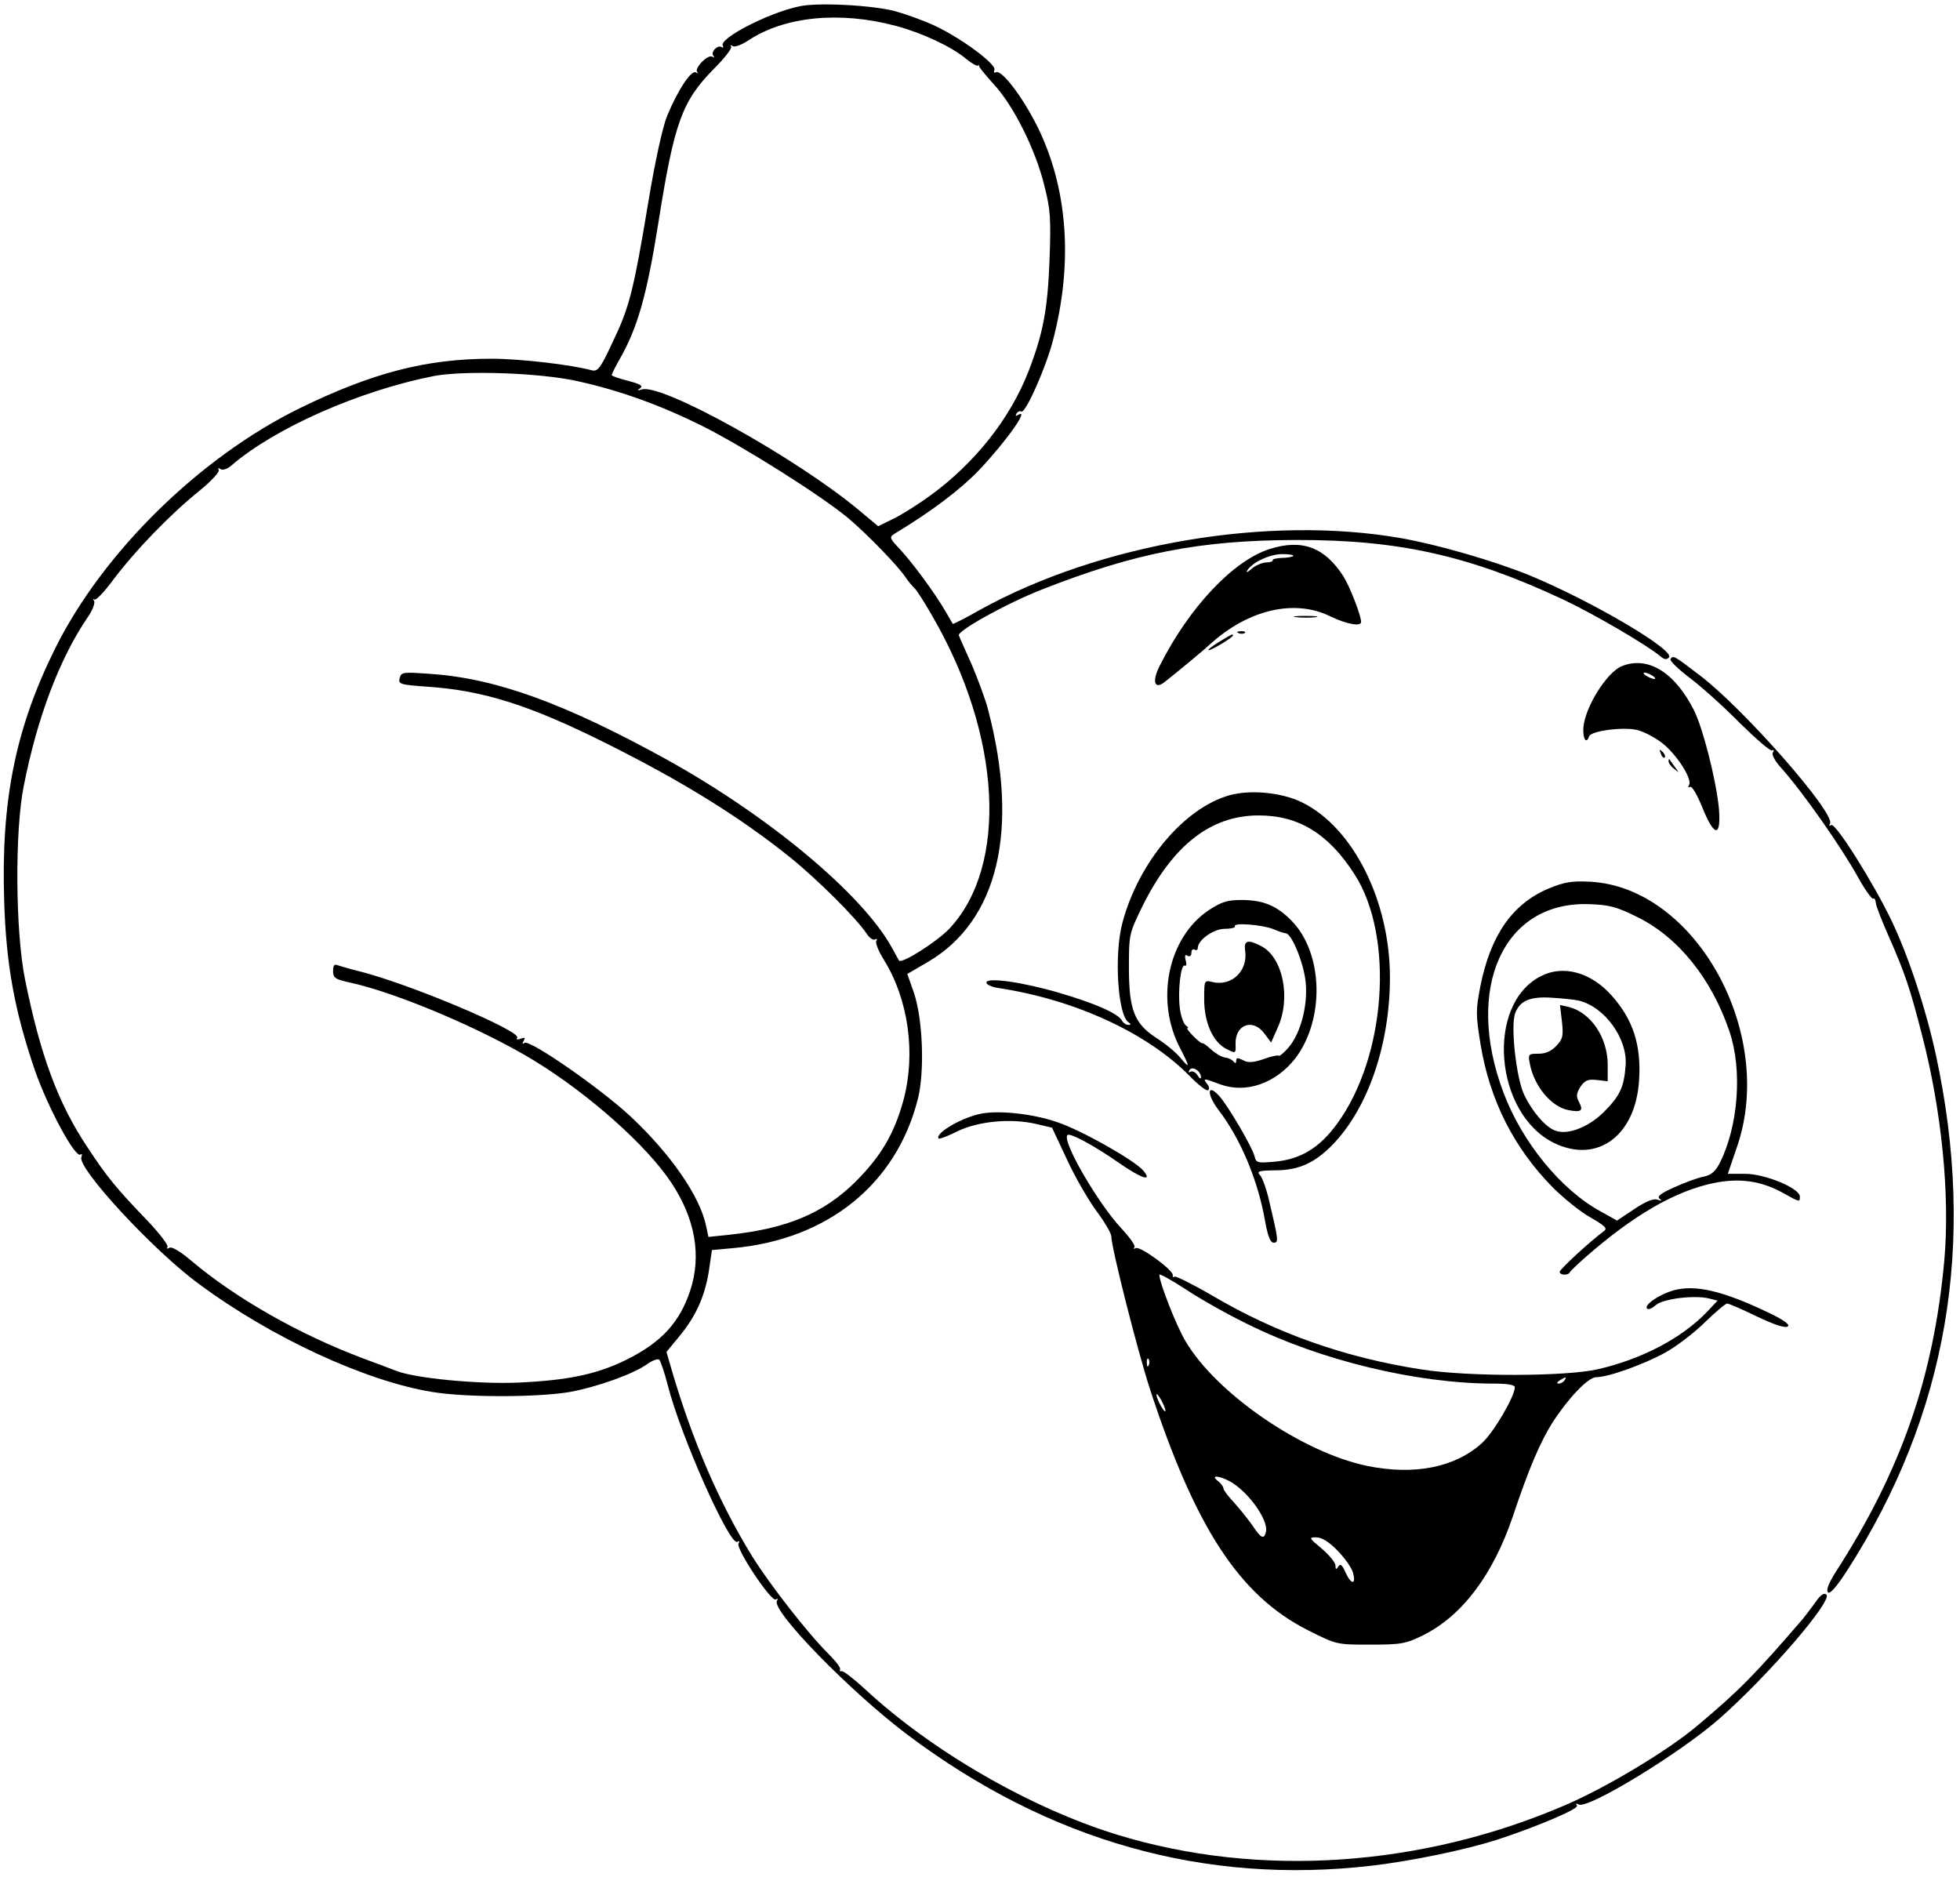 <?xml version="1.0" standalone="no"?>
<!DOCTYPE svg PUBLIC "-//W3C//DTD SVG 20010904//EN"
 "http://www.w3.org/TR/2001/REC-SVG-20010904/DTD/svg10.dtd">
<svg version="1.0" xmlns="http://www.w3.org/2000/svg"
 width="612pt" height="586pt" viewBox="0 0 612 586"
 preserveAspectRatio="xMidYMid meet">

<g transform="translate(0,586) scale(0.1,-0.1)"
fill="#000000" stroke="none">
<path d="M2495 5840 c-96 -20 -252 -101 -238 -123 3 -5 1 -7 -4 -4 -13 8 -36
-17 -25 -28 4 -5 2 -5 -4 -2 -14 8 -57 -36 -47 -48 5 -4 3 -5 -4 -1 -15 8 -57
-56 -90 -136 -14 -34 -38 -144 -58 -265 -47 -283 -60 -333 -112 -441 -39 -84
-47 -93 -66 -88 -61 17 -223 36 -312 36 -204 0 -373 -44 -600 -155 -313 -154
-614 -450 -763 -750 -124 -250 -169 -475 -159 -788 6 -200 33 -345 96 -529 41
-117 125 -273 142 -263 5 4 6 0 3 -8 -13 -34 224 -291 366 -395 226 -168 521
-304 729 -338 109 -18 333 -17 431 0 86 16 198 56 241 87 17 12 34 18 38 13 4
-5 16 -40 26 -79 41 -161 194 -503 217 -489 7 4 8 2 4 -5 -10 -15 102 -183
116 -175 7 4 8 2 4 -4 -19 -30 229 -284 407 -418 443 -333 930 -470 1452 -409
125 15 286 48 390 81 120 39 255 96 249 106 -5 7 -2 8 5 4 27 -17 319 161 441
269 154 136 352 367 333 386 -7 7 -18 0 -34 -23 -13 -18 -31 -42 -40 -53 -152
-176 -196 -221 -329 -333 -94 -79 -281 -191 -410 -247 -451 -195 -958 -229
-1400 -94 -271 83 -579 260 -789 455 -35 32 -68 58 -73 56 -5 -1 -7 1 -5 6 3
4 -13 25 -35 47 -64 63 -184 217 -239 305 -104 169 -188 364 -253 587 l-15 52
38 46 c54 65 81 126 94 204 l10 68 66 6 c296 27 510 200 577 466 22 87 15 253
-13 333 l-20 57 65 38 c218 128 286 411 187 788 -8 31 -31 93 -50 138 -20 45
-39 87 -41 93 -6 14 149 100 256 142 294 116 496 155 795 156 320 1 541 -48
834 -185 96 -45 262 -142 304 -177 13 -11 20 -13 28 -5 22 22 -242 177 -436
257 -111 45 -287 96 -402 116 -414 72 -938 -17 -1313 -224 -45 -26 -84 -45
-85 -44 -1 2 -12 21 -25 43 -32 54 -96 142 -139 189 -34 36 -35 39 -17 50 114
69 203 136 262 197 86 91 162 198 122 173 -7 -4 -8 -3 -4 5 4 6 11 9 15 6 13
-7 79 142 100 227 57 221 47 435 -29 617 -43 105 -130 228 -151 215 -5 -3 -7
1 -4 8 6 18 -104 99 -185 137 -36 17 -92 37 -125 46 -71 19 -244 28 -300 15z
m303 -61 c82 -22 174 -65 219 -103 17 -14 33 -23 37 -21 3 3 5 3 3 0 -2 -3 19
-28 45 -57 62 -66 132 -206 159 -318 19 -74 21 -103 16 -235 -6 -152 -20 -226
-65 -343 -57 -148 -168 -288 -307 -389 -38 -28 -91 -61 -116 -73 l-47 -23 -61
51 c-196 163 -615 396 -677 376 -14 -4 -16 -3 -5 4 10 7 0 13 -38 23 -28 7
-51 15 -51 18 0 3 11 25 24 48 56 98 85 197 121 423 50 317 74 384 175 486 32
32 56 63 53 68 -4 5 -1 6 5 2 6 -4 28 4 49 18 113 75 286 92 461 45z m-995
-1109 c132 -29 259 -75 390 -140 133 -67 375 -220 457 -289 59 -50 155 -149
178 -184 8 -12 20 -26 26 -32 7 -5 33 -46 58 -90 215 -371 237 -778 52 -975
-37 -39 -149 -111 -157 -99 -1 2 -11 20 -22 40 -92 167 -384 411 -706 589
-318 175 -531 252 -735 266 -85 6 -91 6 -96 -13 -5 -19 1 -21 86 -27 177 -12
321 -58 561 -178 238 -119 415 -229 571 -354 89 -72 207 -190 240 -239 9 -14
21 -22 27 -18 5 3 7 1 3 -5 -3 -6 7 -32 24 -59 77 -124 100 -293 61 -438 -29
-106 -71 -176 -150 -255 -99 -98 -214 -146 -392 -165 l-67 -7 -7 33 c-19 94
-111 226 -237 344 -96 89 -313 239 -330 229 -7 -5 -8 -3 -3 6 6 10 4 12 -9 7
-10 -4 -15 -3 -11 3 13 20 -324 163 -484 205 -33 8 -67 18 -76 21 -11 5 -15 0
-15 -18 0 -22 7 -26 58 -37 146 -33 408 -144 569 -242 172 -105 354 -267 430
-383 74 -112 94 -227 58 -336 -33 -100 -91 -162 -200 -216 -94 -46 -184 -64
-340 -71 -127 -5 -321 14 -378 37 -12 5 -59 22 -104 39 -197 74 -395 186 -535
304 -34 29 -62 46 -69 41 -7 -4 -9 -3 -6 3 3 5 -24 41 -61 80 -100 104 -127
137 -187 228 -94 140 -149 290 -197 528 -30 149 -32 462 -4 602 42 214 112
399 200 528 15 21 23 44 20 50 -4 7 -4 9 1 5 4 -4 32 25 61 65 65 86 174 200
266 274 38 31 65 60 61 66 -4 6 -1 7 6 2 7 -4 22 1 34 12 136 117 399 233 632
279 96 18 332 10 448 -16z"/>
<path d="M3965 4146 c-114 -36 -252 -182 -344 -365 -25 -49 -16 -76 16 -50 42
33 118 96 142 118 119 108 264 142 376 86 50 -24 95 -32 95 -17 0 20 -35 110
-55 142 -58 91 -129 118 -230 86z m73 -22 c-3 -3 -20 -6 -37 -6 -17 -1 -29 -4
-27 -7 2 -3 -7 -7 -21 -7 -13 -1 -34 -10 -45 -20 -12 -11 -18 -13 -14 -6 15
26 71 52 110 52 22 0 37 -3 34 -6z"/>
<path d="M4048 3933 c18 -2 45 -2 60 0 15 2 0 4 -33 4 -33 0 -45 -2 -27 -4z"/>
<path d="M3868 3883 c7 -3 16 -2 19 1 4 3 -2 6 -13 5 -11 0 -14 -3 -6 -6z"/>
<path d="M3805 3855 c-22 -14 -36 -25 -31 -25 10 0 76 40 76 46 0 6 -2 5 -45
-21z"/>
<path d="M5216 3802 c-3 -5 25 -32 62 -60 37 -28 107 -91 156 -141 50 -49 94
-87 99 -84 6 3 7 1 3 -6 -5 -7 6 -27 26 -49 67 -75 187 -246 239 -340 22 -40
44 -70 48 -68 4 3 7 -3 8 -12 0 -9 19 -57 41 -107 50 -113 66 -161 103 -305
62 -238 88 -502 70 -705 -33 -364 -135 -657 -339 -973 -22 -35 -31 -57 -24
-64 6 -6 27 18 60 69 313 488 404 1019 277 1608 -31 143 -84 305 -138 419 -58
121 -176 308 -189 300 -7 -4 -8 -2 -4 4 19 31 -269 359 -406 463 -81 62 -84
64 -92 51z"/>
<path d="M5064 3780 c-47 -19 -115 -128 -120 -192 -2 -35 9 -53 18 -27 6 17
105 30 149 20 21 -5 56 -23 79 -41 46 -36 95 -113 84 -131 -4 -7 -3 -9 3 -6 6
4 22 -24 38 -63 38 -95 60 -96 52 -2 -9 88 -49 246 -77 303 -60 120 -145 172
-226 139z m96 -30 c8 -5 11 -10 5 -10 -5 0 -17 5 -25 10 -8 5 -10 10 -5 10 6
0 17 -5 25 -10z"/>
<path d="M5186 3507 c3 -10 9 -15 12 -12 3 3 0 11 -7 18 -10 9 -11 8 -5 -6z"/>
<path d="M5210 3483 c0 -6 8 -17 18 -24 16 -13 16 -13 2 6 -8 11 -16 22 -17
24 -2 2 -3 0 -3 -6z"/>
<path d="M3839 3377 c-142 -40 -284 -210 -334 -397 -27 -99 -15 -291 19 -312
8 -6 8 -8 -1 -8 -7 0 -16 6 -20 14 -13 22 -83 53 -192 85 -114 34 -231 51
-231 33 0 -6 17 -14 38 -17 238 -36 464 -140 596 -274 27 -28 53 -48 58 -45 5
3 4 12 -3 20 -14 18 -11 18 42 -2 81 -29 173 4 234 82 92 122 87 328 -12 429
-46 47 -88 65 -157 65 -44 0 -62 -6 -102 -32 -128 -86 -168 -283 -88 -433 30
-58 30 -64 -1 -27 -14 17 -47 44 -74 61 -69 45 -86 87 -86 221 0 103 1 106 42
190 94 190 213 284 363 284 125 0 218 -57 299 -183 126 -195 99 -572 -55 -781
-54 -74 -114 -110 -193 -117 -55 -5 -59 -4 -64 18 -8 29 -82 156 -110 187 -38
42 -40 6 -2 -44 69 -90 124 -221 146 -351 8 -44 16 -63 26 -63 16 0 15 8 -14
130 -8 36 -21 72 -28 80 -12 13 -6 15 48 16 73 0 124 24 179 81 110 114 178
313 178 521 0 239 -115 469 -275 547 -63 31 -161 40 -226 22z m137 -418 c16
-7 34 -13 39 -13 19 -2 57 -96 62 -154 7 -72 -16 -158 -53 -202 -15 -17 -29
-29 -31 -26 -3 2 -24 -2 -48 -11 -33 -11 -49 -12 -64 -3 -16 8 -21 8 -21 -2 0
-8 -3 -9 -8 -3 -4 6 -16 12 -27 13 -11 2 -30 13 -43 25 -13 12 -25 21 -28 20
-2 -2 -15 9 -28 22 -14 14 -22 25 -18 25 4 0 1 4 -5 8 -7 5 -16 29 -19 54 -7
53 3 141 16 133 4 -3 6 5 2 17 -3 14 -2 19 6 14 7 -4 12 -1 12 9 0 9 5 13 10
10 6 -3 10 -1 10 5 0 25 49 60 85 60 20 0 34 4 31 8 -7 12 85 5 120 -9z m-226
-463 c0 -6 -5 -3 -11 7 -6 9 -15 14 -21 11 -7 -4 -8 -2 -4 5 9 14 36 -3 36
-23z"/>
<path d="M3888 2891 c9 -63 -43 -112 -103 -97 -25 6 -25 5 -25 -54 0 -73 27
-133 69 -155 30 -15 30 -15 29 15 -2 61 54 82 90 33 l21 -28 20 45 c43 93 17
221 -51 256 -42 22 -55 18 -50 -15z"/>
<path d="M4836 3086 c-114 -48 -182 -146 -214 -307 -14 -73 -14 -88 1 -180 29
-175 104 -323 225 -446 34 -34 87 -77 118 -94 46 -27 54 -34 42 -43 -41 -30
-138 -119 -138 -127 0 -11 27 -12 32 -1 2 4 24 25 49 47 148 130 279 206 399
231 81 17 150 7 218 -31 52 -29 52 -29 52 -11 0 26 -109 71 -170 71 l-55 0 29
85 c122 355 -130 809 -458 827 -59 3 -81 -1 -130 -21z m276 -89 c128 -63 232
-192 288 -357 41 -120 28 -296 -30 -411 -14 -27 -27 -38 -51 -43 -17 -3 -58
-18 -91 -33 -43 -19 -55 -29 -46 -36 9 -6 7 -7 -6 -3 -13 5 -37 -5 -73 -29
l-54 -36 -50 28 c-124 67 -247 217 -305 373 -122 325 0 596 267 587 64 -2 86
-8 151 -40z"/>
<path d="M4811 2812 c-173 -88 -145 -430 42 -521 135 -65 254 23 265 196 7
111 -19 190 -86 265 -65 73 -152 96 -221 60z m118 -76 c81 -19 153 -118 147
-202 -5 -69 -18 -96 -69 -147 -48 -47 -113 -72 -151 -57 -30 11 -70 57 -96
110 -25 49 -44 217 -29 256 14 39 46 53 112 49 34 -2 73 -6 86 -9z"/>
<path d="M4877 2671 c5 -45 3 -55 -17 -76 -16 -17 -34 -25 -56 -25 -32 0 -33
-1 -27 -32 13 -69 67 -134 120 -144 41 -8 48 -2 33 26 -9 17 -8 26 5 47 14 20
23 24 51 21 l34 -4 0 51 c0 86 -53 164 -122 181 l-27 6 6 -51z"/>
<path d="M3055 2381 c-64 -16 -137 -62 -124 -76 3 -2 29 8 59 23 64 31 165 41
244 23 l51 -12 45 -96 c24 -53 66 -126 92 -162 27 -36 48 -72 48 -81 0 -35 81
-354 120 -475 142 -435 280 -647 494 -755 89 -45 89 -45 195 -45 98 0 111 3
166 30 121 61 217 188 279 371 50 150 86 233 124 293 50 77 111 141 136 141
38 0 149 40 216 77 36 20 92 63 124 95 33 32 64 58 69 58 5 0 47 -18 94 -41
55 -26 89 -37 96 -30 6 6 -17 22 -64 44 -140 67 -227 87 -294 68 -45 -13 -93
-46 -82 -57 4 -4 16 1 27 11 23 20 119 32 166 21 l27 -7 -34 -36 c-78 -81
-201 -146 -339 -178 -101 -23 -401 -24 -550 -1 -240 37 -455 113 -655 231 -60
35 -113 61 -117 59 -5 -3 -7 -1 -6 4 4 15 -103 93 -116 85 -6 -3 -8 -3 -4 2 5
5 -14 31 -40 59 -74 79 -187 274 -169 292 8 8 84 -33 164 -89 68 -47 103 -58
73 -22 -27 32 -193 126 -268 151 -80 28 -193 39 -247 25z m842 -656 c228 -113
527 -185 768 -185 41 0 65 -4 65 -11 0 -29 -67 -143 -103 -175 -84 -76 -211
-101 -358 -71 -203 42 -471 226 -567 389 -29 48 -82 184 -82 208 0 4 37 -16
83 -46 45 -30 132 -79 194 -109z m-310 -127 c-3 -8 -6 -5 -6 6 -1 11 2 17 5
13 3 -3 4 -12 1 -19z m1298 -48 c-3 -5 -12 -10 -18 -10 -7 0 -6 4 3 10 19 12
23 12 15 0z m-1246 -95 c0 -5 -6 1 -14 15 -8 14 -14 30 -14 35 0 6 6 -1 14
-15 8 -14 14 -29 14 -35z m199 -219 c57 -30 123 -121 115 -158 -6 -26 -15 -22
-43 20 -14 20 -40 52 -57 71 -18 19 -33 39 -33 44 0 5 -8 16 -17 23 -24 18 0
18 35 0z m339 -218 c23 -24 45 -55 48 -70 10 -38 -7 -35 -24 3 -10 23 -16 28
-22 18 -7 -11 -9 -10 -9 3 0 9 -19 32 -42 52 -41 34 -42 36 -18 36 17 0 40
-14 67 -42z"/>
</g>
</svg>
